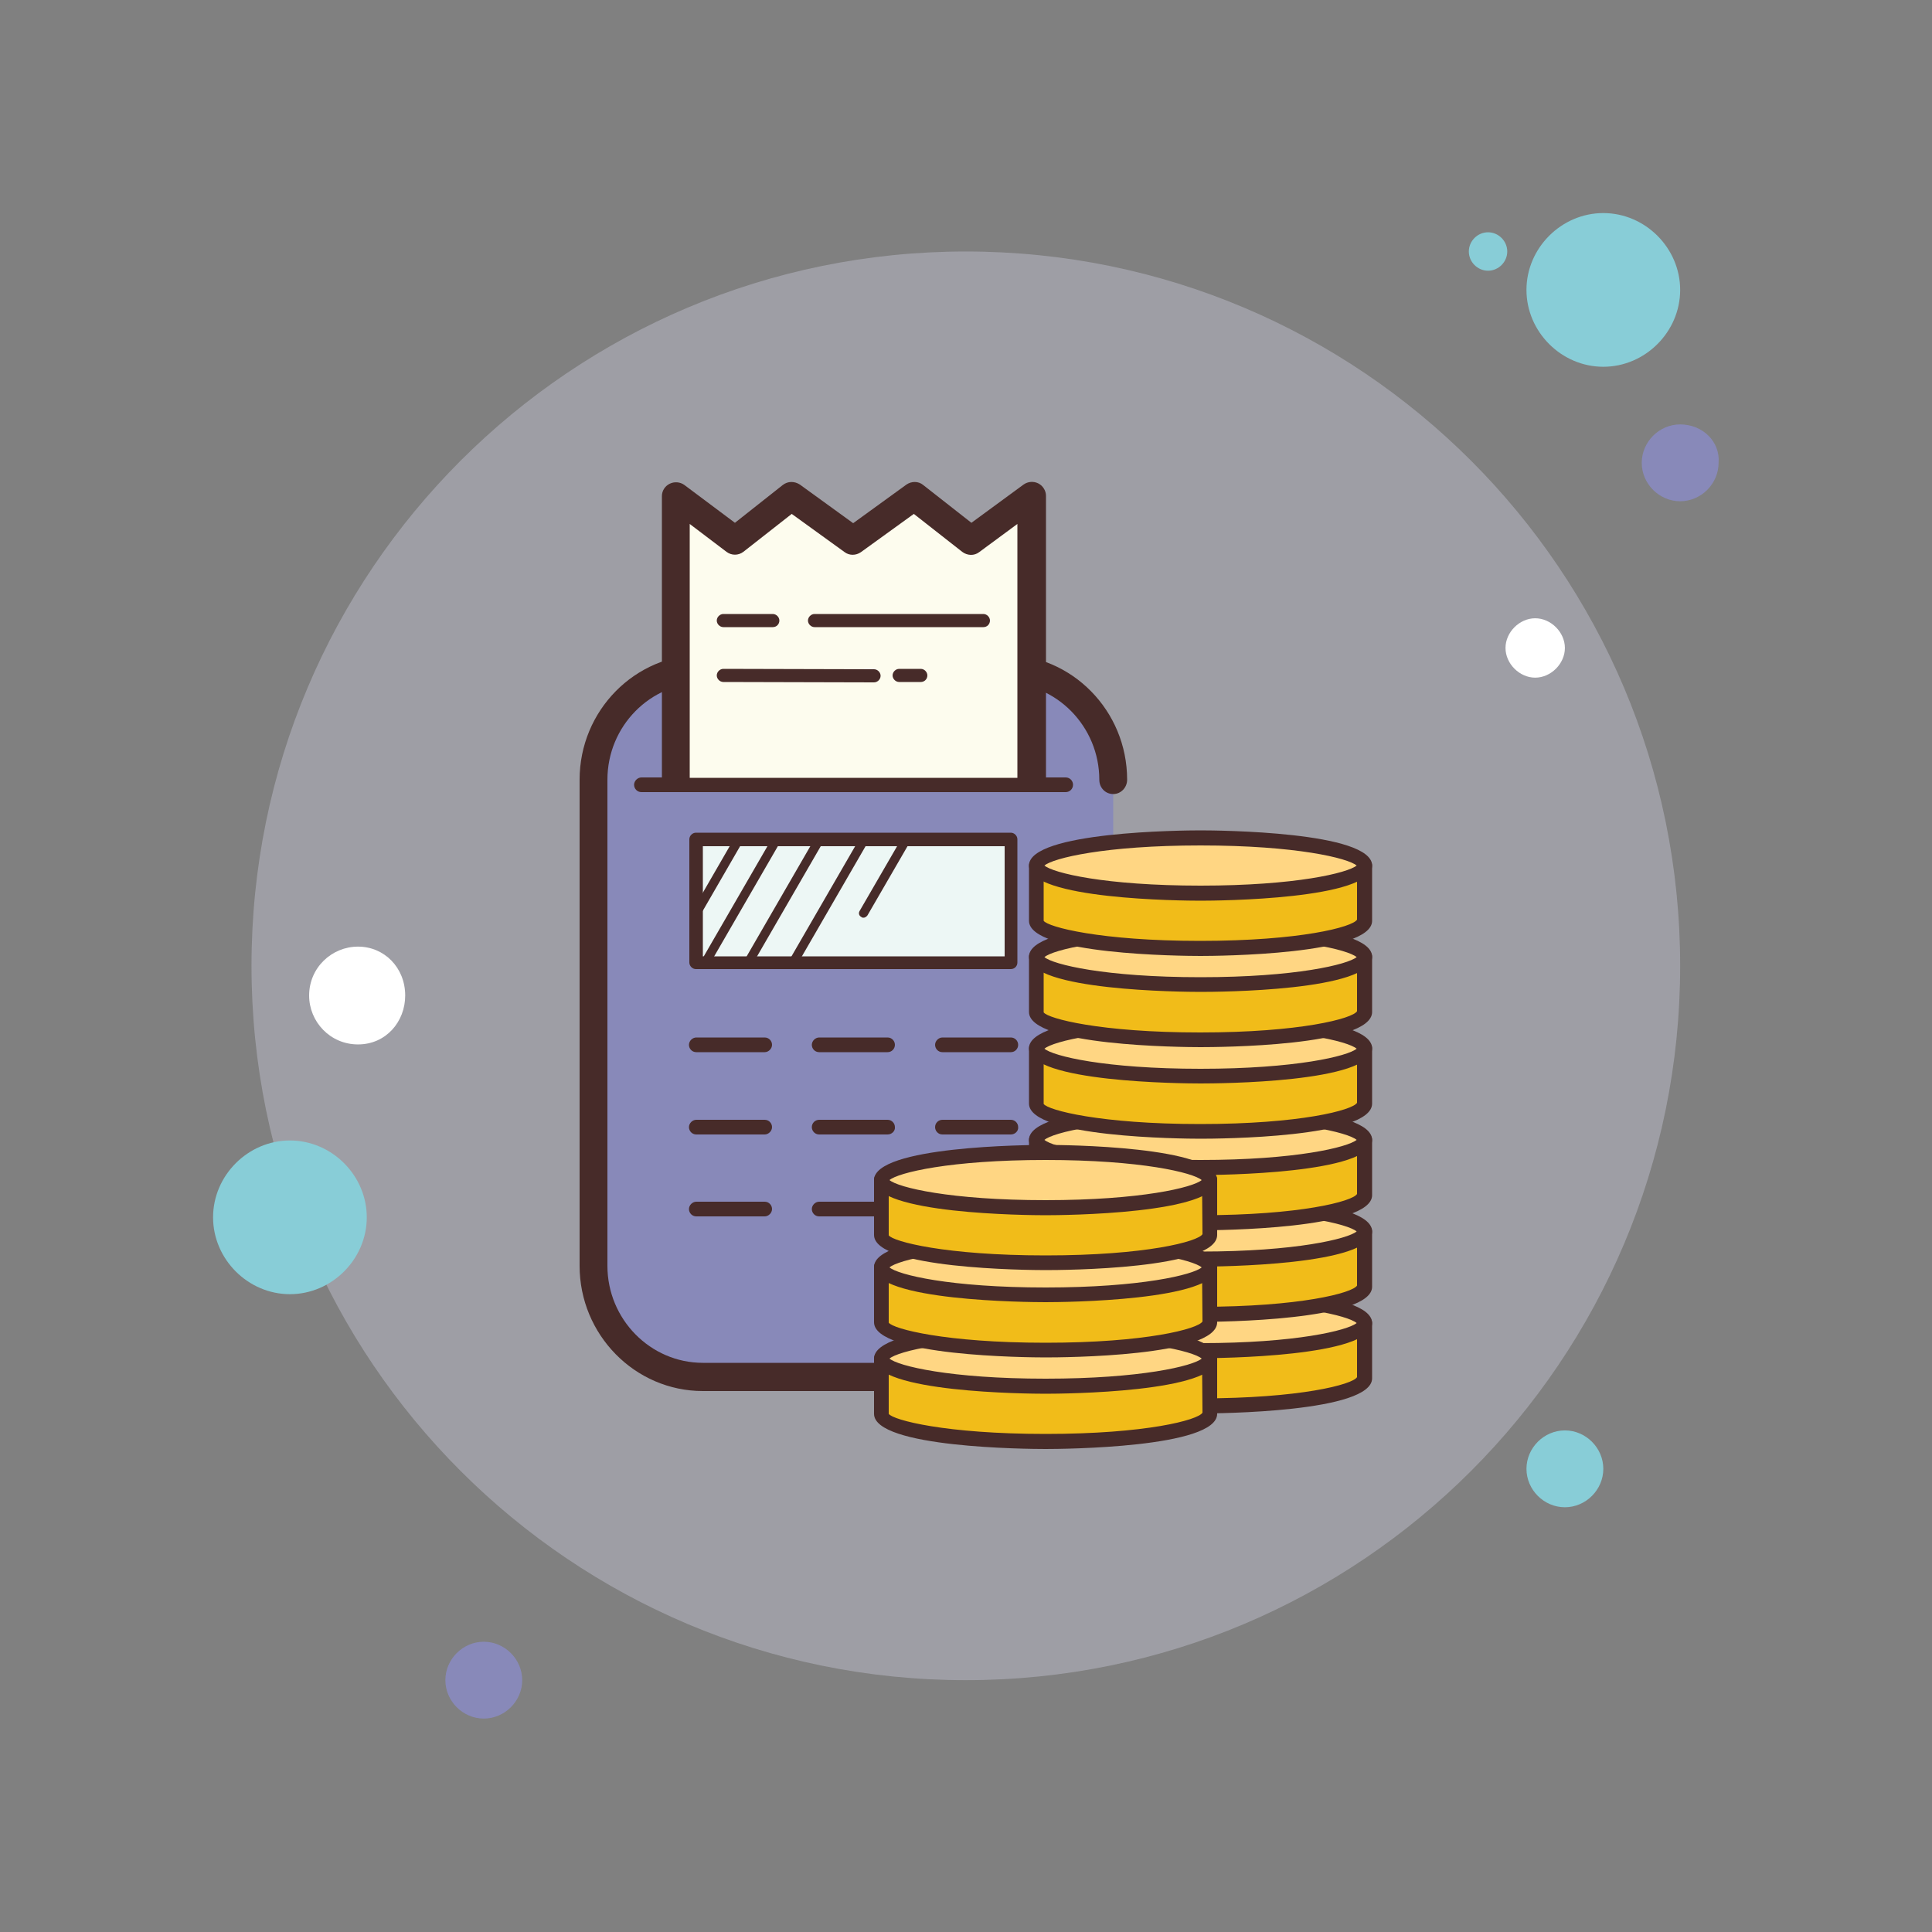 <?xml version="1.0" encoding="utf-8"?>
<!-- Generator: Adobe Illustrator 16.0.0, SVG Export Plug-In . SVG Version: 6.00 Build 0)  -->
<!DOCTYPE svg PUBLIC "-//W3C//DTD SVG 1.1//EN" "http://www.w3.org/Graphics/SVG/1.1/DTD/svg11.dtd">
<svg version="1.1"
	 id="svg174" xmlns:dc="http://purl.org/dc/elements/1.1/" xmlns:cc="http://creativecommons.org/ns#" xmlns:rdf="http://www.w3.org/1999/02/22-rdf-syntax-ns#" xmlns:svg="http://www.w3.org/2000/svg" xmlns:sodipodi="http://sodipodi.sourceforge.net/DTD/sodipodi-0.dtd" xmlns:inkscape="http://www.inkscape.org/namespaces/inkscape" inkscape:version="0.92.4 (5da689c313, 2019-01-14)" sodipodi:docname="cash-register.svg"
	 xmlns="http://www.w3.org/2000/svg" xmlns:xlink="http://www.w3.org/1999/xlink" x="0px" y="0px" width="50px" height="50px"
	 viewBox="0 0 50 50" enable-background="new 0 0 50 50" xml:space="preserve">
<rect x="0" y="0" width="50" height="50" fill="#808080" stroke="none"/>
<sodipodi:namedview  inkscape:cy="25" inkscape:cx="25" inkscape:zoom="4.72" showgrid="false" guidetolerance="10" gridtolerance="10" objecttolerance="10" bordercolor="#666666" pagecolor="#ffffff" borderopacity="1" id="namedview176" inkscape:current-layer="svg174" inkscape:window-maximized="1" inkscape:window-y="-8" inkscape:window-x="-8" inkscape:window-height="705" inkscape:window-width="1366" inkscape:pageshadow="2" inkscape:pageopacity="0">
	</sodipodi:namedview>
<g id="g1007" transform="scale(4.52)">
	<path id="path6-8" inkscape:connector-curvature="0" opacity="0.309" fill="#E4E4F9" enable-background="new    " d="M5.53,1.44
		c-2.26,0-4.09,1.83-4.09,4.09s1.83,4.09,4.09,4.09c2.26,0,4.09-1.83,4.09-4.09S7.79,1.44,5.53,1.44z"/>
	<g id="g997">
		<path id="path4" inkscape:connector-curvature="0" fill="#88CDD7" d="M8.52,1.33c-0.06,0-0.11,0.05-0.11,0.11
			c0,0.06,0.05,0.11,0.11,0.11S8.63,1.5,8.63,1.44C8.63,1.38,8.58,1.33,8.52,1.33z"/>
		<path id="path8" inkscape:connector-curvature="0" fill="#88CDD7" d="M9.18,1.22c-0.24,0-0.44,0.2-0.44,0.44S8.94,2.1,9.18,2.1
			s0.44-0.2,0.44-0.44S9.42,1.22,9.18,1.22z"/>
		<path id="path10" inkscape:connector-curvature="0" fill="#8889B9" d="M9.62,2.43c-0.12,0-0.22,0.1-0.22,0.22
			c0,0.12,0.1,0.22,0.22,0.22c0.12,0,0.22-0.1,0.22-0.22C9.85,2.53,9.75,2.43,9.62,2.43z"/>
		<path id="path12" inkscape:connector-curvature="0" fill="#88CDD7" d="M8.96,8.19c-0.12,0-0.22,0.1-0.22,0.22s0.1,0.22,0.22,0.22
			c0.12,0,0.22-0.1,0.22-0.22S9.08,8.19,8.96,8.19z M1.66,6.53c-0.24,0-0.44,0.2-0.44,0.44c0,0.24,0.2,0.44,0.44,0.44
			S2.1,7.21,2.1,6.97C2.1,6.73,1.9,6.53,1.66,6.53z"/>
		<path id="path14" inkscape:connector-curvature="0" fill="#8889B9" d="M2.77,9.4c-0.12,0-0.22,0.1-0.22,0.22
			c0,0.12,0.1,0.22,0.22,0.22s0.22-0.1,0.22-0.22C2.99,9.5,2.89,9.4,2.77,9.4z"/>
		<path id="path16" inkscape:connector-curvature="0" fill="#FFFFFF" d="M2.05,5.42c-0.15,0-0.28,0.12-0.28,0.28
			c0,0.15,0.12,0.28,0.28,0.28S2.32,5.85,2.32,5.7C2.32,5.54,2.2,5.42,2.05,5.42z M8.79,3.54c-0.09,0-0.17,0.08-0.17,0.17
			c0,0.09,0.08,0.17,0.17,0.17S8.96,3.8,8.96,3.71C8.96,3.62,8.88,3.54,8.79,3.54z"/>
	</g>
</g>
<path id="path2" inkscape:connector-curvature="0" fill="none" d="M0,50V0h50v50H0z"/>
<g id="g168">
	<path id="path18" inkscape:connector-curvature="0" fill="#8889B9" d="M26.35,35.45h-8.16c-1.56,0-2.83-1.27-2.83-2.83V20.23
		c0-1.56,1.27-2.83,2.83-2.83h7.79c1.56,0,2.83,1.27,2.83,2.83v11.54"/>
	<path id="path20" inkscape:connector-curvature="0" fill="#472B29" d="M22.81,36h-4.62C16.43,36,15,34.54,15,32.76V20.18
		c0-1.79,1.43-3.24,3.19-3.24h7.79c1.76,0,3.19,1.45,3.19,3.24c0,0.2-0.16,0.37-0.36,0.37c-0.2,0-0.36-0.16-0.36-0.37
		c0-1.38-1.11-2.51-2.47-2.51h-7.79c-1.36,0-2.47,1.12-2.47,2.51v12.58c0,1.38,1.11,2.51,2.47,2.51h4.62c0.2,0,0.36,0.16,0.36,0.37
		C23.17,35.84,23.01,36,22.81,36z"/>
	<path id="path22" inkscape:connector-curvature="0" fill="#472B29" d="M27.58,20.5H16.6c-0.11,0-0.19-0.09-0.19-0.19
		s0.09-0.19,0.19-0.19h10.98c0.11,0,0.19,0.09,0.19,0.19S27.69,20.5,27.58,20.5z"/>
	<path id="path24" inkscape:connector-curvature="0" fill="#FDFCEE" d="M17.49,20.13v-7.29l1.53,1.15l1.46-1.15l1.59,1.15l1.59-1.15
		l1.46,1.15l1.57-1.15v7.29"/>
	<path id="path26" inkscape:connector-curvature="0" fill="#472B29" d="M26.69,20.5c-0.2,0-0.36-0.16-0.36-0.36v-6.58l-0.99,0.73
		c-0.13,0.1-0.31,0.09-0.44-0.01l-1.25-0.98l-1.37,0.99c-0.13,0.09-0.3,0.09-0.42,0l-1.37-0.99l-1.25,0.98
		c-0.13,0.1-0.31,0.1-0.44,0l-0.95-0.72v6.57c0,0.2-0.16,0.36-0.36,0.36c-0.2,0-0.36-0.16-0.36-0.36v-7.29
		c0-0.14,0.08-0.26,0.2-0.32c0.12-0.06,0.27-0.05,0.38,0.03l1.31,0.98l1.24-0.98c0.13-0.1,0.3-0.1,0.44-0.01l1.38,1l1.38-1
		c0.13-0.09,0.31-0.09,0.43,0.01l1.25,0.98l1.35-0.99c0.11-0.08,0.26-0.09,0.38-0.03c0.12,0.06,0.2,0.19,0.2,0.32v7.29
		C27.05,20.33,26.89,20.5,26.69,20.5z"/>
	<path id="path28" inkscape:connector-curvature="0" fill="#EDF7F5" d="M18.02,21.73h8.15v3.19h-8.15V21.73z"/>
	<path id="path30" inkscape:connector-curvature="0" fill="#472B29" d="M26.16,25.08h-8.15c-0.09,0-0.17-0.08-0.17-0.17v-3.19
		c0-0.09,0.08-0.17,0.17-0.17h8.15c0.09,0,0.17,0.08,0.17,0.17v3.19C26.33,25.01,26.25,25.08,26.16,25.08z M18.19,24.75h7.81V21.9
		h-7.81V24.75z M22.97,27.23H21.2c-0.11,0-0.19-0.09-0.19-0.19s0.09-0.19,0.19-0.19h1.77c0.11,0,0.19,0.09,0.19,0.19
		S23.08,27.23,22.97,27.23z M19.79,27.23h-1.77c-0.11,0-0.19-0.09-0.19-0.19s0.09-0.19,0.19-0.19h1.77c0.11,0,0.19,0.09,0.19,0.19
		S19.89,27.23,19.79,27.23z M26.16,27.23h-1.77c-0.11,0-0.19-0.09-0.19-0.19s0.09-0.19,0.19-0.19h1.77c0.11,0,0.19,0.09,0.19,0.19
		S26.27,27.23,26.16,27.23z M22.97,29.36H21.2c-0.11,0-0.19-0.09-0.19-0.19c0-0.11,0.09-0.19,0.19-0.19h1.77
		c0.11,0,0.19,0.09,0.19,0.19C23.17,29.27,23.08,29.36,22.97,29.36z M19.79,29.36h-1.77c-0.11,0-0.19-0.09-0.19-0.19
		s0.09-0.19,0.19-0.19h1.77c0.11,0,0.19,0.09,0.19,0.19S19.89,29.36,19.79,29.36z M26.16,29.36h-1.77c-0.11,0-0.19-0.09-0.19-0.19
		c0-0.11,0.09-0.19,0.19-0.19h1.77c0.11,0,0.19,0.09,0.19,0.19C26.36,29.27,26.27,29.36,26.16,29.36z M22.97,31.48H21.2
		c-0.11,0-0.19-0.09-0.19-0.19s0.09-0.19,0.19-0.19h1.77c0.11,0,0.19,0.09,0.19,0.19S23.08,31.48,22.97,31.48z M19.79,31.48h-1.77
		c-0.11,0-0.19-0.09-0.19-0.19s0.09-0.19,0.19-0.19h1.77c0.11,0,0.19,0.09,0.19,0.19S19.89,31.48,19.79,31.48z M26.16,31.48h-1.77
		c-0.11,0-0.19-0.09-0.19-0.19s0.09-0.19,0.19-0.19h1.77c0.11,0,0.19,0.09,0.19,0.19S26.27,31.48,26.16,31.48z"/>
	<g id="g34">
		<path id="path32" inkscape:connector-curvature="0" fill="#472B29" d="M25.45,16.23h-4.37c-0.09,0-0.17-0.08-0.17-0.17
			s0.08-0.17,0.17-0.17h4.37c0.09,0,0.17,0.08,0.17,0.17C25.62,16.15,25.55,16.23,25.45,16.23z"/>
	</g>
	<g id="g38">
		<path id="path36" inkscape:connector-curvature="0" fill="#472B29" d="M20,16.23h-1.28c-0.09,0-0.17-0.08-0.17-0.17
			s0.08-0.17,0.17-0.17H20c0.09,0,0.17,0.08,0.17,0.17C20.17,16.15,20.1,16.23,20,16.23z"/>
	</g>
	<g id="g42">
		<path id="path40" inkscape:connector-curvature="0" fill="#472B29" d="M22.62,17.66L22.62,17.66l-3.9-0.01
			c-0.09,0-0.17-0.08-0.17-0.17c0-0.09,0.08-0.17,0.17-0.17h0l3.9,0.01c0.09,0,0.17,0.08,0.17,0.17
			C22.79,17.58,22.71,17.66,22.62,17.66z"/>
	</g>
	<g id="g142">
		<path id="path44" inkscape:connector-curvature="0" fill="#F1BC19" d="M26.82,34.24v1.43c0,0.39,1.9,0.71,4.25,0.71
			c2.35,0,4.25-0.32,4.25-0.71v-1.43H26.82z"/>
		<path id="path46" inkscape:connector-curvature="0" fill="#472B29" d="M31.07,36.58c-0.46,0-4.44-0.03-4.44-0.91v-1.43
			c0-0.11,0.09-0.19,0.19-0.19h8.5c0.11,0,0.19,0.09,0.19,0.19v1.43C35.51,36.55,31.52,36.58,31.07,36.58z M27.01,34.43v1.24
			c0.11,0.16,1.46,0.52,4.05,0.52s3.95-0.36,4.06-0.55l0-1.21H27.01z"/>
		<path id="path48" inkscape:connector-curvature="0" fill="#FFD683" d="M31.07,33.53c-2.35,0-4.25,0.32-4.25,0.71
			s1.9,0.71,4.25,0.71c2.35,0,4.25-0.32,4.25-0.71S33.41,33.53,31.07,33.53z"/>
		<path id="path50" inkscape:connector-curvature="0" fill="#472B29" d="M31.07,35.15c-0.46,0-4.44-0.03-4.44-0.91
			c0-0.88,3.99-0.91,4.44-0.91s4.44,0.03,4.44,0.91C35.51,35.12,31.52,35.15,31.07,35.15z M27.03,34.24
			c0.22,0.19,1.56,0.52,4.04,0.52c2.47,0,3.81-0.33,4.04-0.52c-0.22-0.19-1.56-0.52-4.04-0.52C28.59,33.72,27.25,34.05,27.03,34.24z
			 M35.13,34.27L35.13,34.27L35.13,34.27z"/>
		<path id="path52" inkscape:connector-curvature="0" fill="#F1BC19" d="M26.82,31.87v1.43c0,0.39,1.9,0.71,4.25,0.71
			c2.35,0,4.25-0.32,4.25-0.71v-1.43L26.82,31.87L26.82,31.87z"/>
		<path id="path54" inkscape:connector-curvature="0" fill="#472B29" d="M31.07,34.21c-0.46,0-4.44-0.03-4.44-0.91v-1.43
			c0-0.11,0.09-0.19,0.19-0.19h8.5c0.11,0,0.19,0.09,0.19,0.19v1.43C35.51,34.18,31.52,34.21,31.07,34.21z M27.01,32.06v1.24
			c0.11,0.16,1.46,0.52,4.05,0.52s3.95-0.36,4.06-0.55l0-1.21H27.01L27.01,32.06z"/>
		<path id="path56" inkscape:connector-curvature="0" fill="#FFD683" d="M31.07,31.16c-2.35,0-4.25,0.32-4.25,0.71
			c0,0.39,1.9,0.71,4.25,0.71c2.35,0,4.25-0.32,4.25-0.71C35.32,31.48,33.41,31.16,31.07,31.16z"/>
		<path id="path58" inkscape:connector-curvature="0" fill="#472B29" d="M31.07,32.78c-0.46,0-4.44-0.03-4.44-0.91
			s3.99-0.91,4.44-0.91s4.44,0.03,4.44,0.91S31.52,32.78,31.07,32.78z M27.03,31.87c0.22,0.19,1.56,0.52,4.04,0.52
			c2.47,0,3.81-0.33,4.04-0.52c-0.22-0.19-1.56-0.52-4.04-0.52C28.59,31.35,27.25,31.68,27.03,31.87z M35.13,31.9L35.13,31.9
			L35.13,31.9z"/>
		<path id="path60" inkscape:connector-curvature="0" fill="#F1BC19" d="M26.82,29.5v1.43c0,0.39,1.9,0.71,4.25,0.71
			c2.35,0,4.25-0.32,4.25-0.71V29.5H26.82z"/>
		<path id="path62" inkscape:connector-curvature="0" fill="#472B29" d="M31.07,31.84c-0.46,0-4.44-0.03-4.44-0.91V29.5
			c0-0.11,0.09-0.19,0.19-0.19h8.5c0.11,0,0.19,0.09,0.19,0.19v1.43C35.51,31.81,31.52,31.84,31.07,31.84z M27.01,29.69v1.24
			c0.11,0.16,1.46,0.52,4.05,0.52s3.95-0.36,4.06-0.55l0-1.21H27.01z"/>
		<g id="g68">
			<path id="path64" inkscape:connector-curvature="0" fill="#FFD683" d="M31.07,28.79c-2.35,0-4.25,0.32-4.25,0.71
				c0,0.39,1.9,0.71,4.25,0.71c2.35,0,4.25-0.32,4.25-0.71C35.32,29.11,33.41,28.79,31.07,28.79z"/>
			<path id="path66" inkscape:connector-curvature="0" fill="#472B29" d="M31.07,30.41c-0.46,0-4.44-0.03-4.44-0.91
				s3.99-0.91,4.44-0.91s4.44,0.03,4.44,0.91S31.52,30.41,31.07,30.41z M27.03,29.5c0.22,0.19,1.56,0.52,4.04,0.52
				c2.47,0,3.81-0.33,4.04-0.52c-0.22-0.19-1.56-0.52-4.04-0.52C28.59,28.98,27.25,29.31,27.03,29.5z M35.13,29.53L35.13,29.53
				L35.13,29.53z"/>
		</g>
		<g id="g80">
			<path id="path70" inkscape:connector-curvature="0" fill="#F1BC19" d="M26.82,27.13v1.43c0,0.39,1.9,0.71,4.25,0.71
				c2.35,0,4.25-0.32,4.25-0.71v-1.43H26.82z"/>
			<path id="path72" inkscape:connector-curvature="0" fill="#472B29" d="M31.07,29.47c-0.46,0-4.44-0.03-4.44-0.91v-1.43
				c0-0.11,0.09-0.19,0.19-0.19h8.5c0.11,0,0.19,0.09,0.19,0.19v1.43C35.51,29.45,31.52,29.47,31.07,29.47z M27.01,27.33v1.24
				c0.11,0.16,1.46,0.52,4.05,0.52s3.95-0.36,4.06-0.55l0-1.21H27.01z"/>
			<g id="g78">
				<path id="path74" inkscape:connector-curvature="0" fill="#FFD683" d="M31.07,26.42c-2.35,0-4.25,0.32-4.25,0.71
					s1.9,0.71,4.25,0.71c2.35,0,4.25-0.32,4.25-0.71S33.41,26.42,31.07,26.42z"/>
				<path id="path76" inkscape:connector-curvature="0" fill="#472B29" d="M31.07,28.04c-0.46,0-4.44-0.03-4.44-0.91
					c0-0.88,3.99-0.91,4.44-0.91s4.44,0.03,4.44,0.91C35.51,28.02,31.52,28.04,31.07,28.04z M27.03,27.14
					c0.22,0.19,1.56,0.52,4.04,0.52c2.47,0,3.82-0.33,4.04-0.52c-0.22-0.19-1.56-0.52-4.04-0.52
					C28.59,26.62,27.25,26.95,27.03,27.14z M35.13,27.16L35.13,27.16L35.13,27.16z"/>
			</g>
		</g>
		<g id="g92">
			<path id="path82" inkscape:connector-curvature="0" fill="#F1BC19" d="M22.81,35.16v1.43c0,0.39,1.9,0.71,4.25,0.71
				c2.35,0,4.25-0.32,4.25-0.71v-1.43H22.81z"/>
			<path id="path84" inkscape:connector-curvature="0" fill="#472B29" d="M27.06,37.5c-0.46,0-4.44-0.03-4.44-0.91v-1.43
				c0-0.11,0.09-0.19,0.19-0.19h8.5c0.11,0,0.19,0.09,0.19,0.19v1.43C31.5,37.47,27.51,37.5,27.06,37.5z M23,35.35v1.24
				c0.11,0.16,1.46,0.52,4.06,0.52c2.6,0,3.95-0.36,4.06-0.55l-0.01-1.21L23,35.35L23,35.35z"/>
			<g id="g90">
				<path id="path86" inkscape:connector-curvature="0" fill="#FFD683" d="M27.06,34.45c-2.35,0-4.25,0.32-4.25,0.71
					c0,0.39,1.9,0.71,4.25,0.71c2.35,0,4.25-0.32,4.25-0.71C31.3,34.77,29.4,34.45,27.06,34.45z"/>
				<path id="path88" inkscape:connector-curvature="0" fill="#472B29" d="M27.06,36.07c-0.46,0-4.44-0.03-4.44-0.91
					s3.99-0.91,4.44-0.91s4.44,0.03,4.44,0.91S27.51,36.07,27.06,36.07z M23.02,35.16c0.22,0.19,1.56,0.52,4.04,0.52
					c2.47,0,3.82-0.33,4.04-0.52c-0.22-0.19-1.56-0.52-4.04-0.52C24.58,34.64,23.24,34.97,23.02,35.16z M31.12,35.19L31.12,35.19
					L31.12,35.19z"/>
			</g>
		</g>
		<g id="g104">
			<path id="path94" inkscape:connector-curvature="0" fill="#F1BC19" d="M22.81,32.79v1.43c0,0.39,1.9,0.71,4.25,0.71
				c2.35,0,4.25-0.32,4.25-0.71v-1.43H22.81z"/>
			<path id="path96" inkscape:connector-curvature="0" fill="#472B29" d="M27.06,35.13c-0.46,0-4.44-0.03-4.44-0.91v-1.43
				c0-0.11,0.09-0.19,0.19-0.19h8.5c0.11,0,0.19,0.09,0.19,0.19v1.43C31.5,35.11,27.51,35.13,27.06,35.13z M23,32.99v1.24
				c0.11,0.16,1.46,0.52,4.06,0.52c2.6,0,3.95-0.36,4.06-0.55l-0.01-1.21H23L23,32.99z"/>
			<g id="g102">
				<path id="path98" inkscape:connector-curvature="0" fill="#FFD683" d="M27.06,32.08c-2.35,0-4.25,0.32-4.25,0.71
					s1.9,0.71,4.25,0.71c2.35,0,4.25-0.32,4.25-0.71S29.4,32.08,27.06,32.08z"/>
				<path id="path100" inkscape:connector-curvature="0" fill="#472B29" d="M27.06,33.7c-0.46,0-4.44-0.03-4.44-0.91
					s3.99-0.91,4.44-0.91s4.44,0.03,4.44,0.91S27.51,33.7,27.06,33.7z M23.02,32.8c0.22,0.19,1.56,0.52,4.04,0.52
					c2.47,0,3.82-0.33,4.04-0.52c-0.22-0.19-1.56-0.52-4.04-0.52C24.58,32.28,23.24,32.61,23.02,32.8z M31.12,32.82L31.12,32.82
					L31.12,32.82z"/>
			</g>
		</g>
		<g id="g116">
			<path id="path106" inkscape:connector-curvature="0" fill="#F1BC19" d="M22.81,30.54v1.43c0,0.39,1.9,0.71,4.25,0.71
				c2.35,0,4.25-0.32,4.25-0.71v-1.43H22.81z"/>
			<path id="path108" inkscape:connector-curvature="0" fill="#472B29" d="M27.06,32.87c-0.46,0-4.44-0.03-4.44-0.91v-1.43
				c0-0.11,0.09-0.19,0.19-0.19h8.5c0.11,0,0.19,0.09,0.19,0.19v1.43C31.5,32.85,27.51,32.87,27.06,32.87z M23,30.73v1.24
				c0.11,0.16,1.46,0.52,4.06,0.52c2.6,0,3.95-0.36,4.06-0.55l-0.01-1.21L23,30.73z"/>
			<g id="g114">
				<path id="path110" inkscape:connector-curvature="0" fill="#FFD683" d="M27.06,29.83c-2.35,0-4.25,0.32-4.25,0.71
					c0,0.39,1.9,0.71,4.25,0.71c2.35,0,4.25-0.32,4.25-0.71C31.3,30.14,29.4,29.83,27.06,29.83z"/>
				<path id="path112" inkscape:connector-curvature="0" fill="#472B29" d="M27.06,31.45c-0.46,0-4.44-0.03-4.44-0.91
					c0-0.88,3.99-0.91,4.44-0.91s4.44,0.03,4.44,0.91C31.5,31.42,27.51,31.45,27.06,31.45z M23.02,30.54
					c0.22,0.19,1.56,0.52,4.04,0.52c2.47,0,3.82-0.33,4.04-0.52c-0.22-0.19-1.56-0.52-4.04-0.52
					C24.58,30.02,23.24,30.35,23.02,30.54z M31.12,30.57L31.12,30.57L31.12,30.57z"/>
			</g>
		</g>
		<g id="g128">
			<path id="path118" inkscape:connector-curvature="0" fill="#F1BC19" d="M26.82,24.77v1.43c0,0.39,1.9,0.71,4.25,0.71
				c2.35,0,4.25-0.32,4.25-0.71v-1.43H26.82z"/>
			<path id="path120" inkscape:connector-curvature="0" fill="#472B29" d="M31.07,27.1c-0.46,0-4.44-0.03-4.44-0.91v-1.43
				c0-0.11,0.09-0.19,0.19-0.19h8.5c0.11,0,0.19,0.09,0.19,0.19v1.43C35.51,27.08,31.52,27.1,31.07,27.1z M27.01,24.96v1.24
				c0.11,0.16,1.46,0.52,4.05,0.52s3.95-0.36,4.06-0.55l0-1.21L27.01,24.96L27.01,24.96z"/>
			<g id="g126">
				<path id="path122" inkscape:connector-curvature="0" fill="#FFD683" d="M31.07,24.06c-2.35,0-4.25,0.32-4.25,0.71
					c0,0.39,1.9,0.71,4.25,0.71c2.35,0,4.25-0.32,4.25-0.71C35.32,24.37,33.41,24.06,31.07,24.06z"/>
				<path id="path124" inkscape:connector-curvature="0" fill="#472B29" d="M31.07,25.67c-0.46,0-4.44-0.03-4.44-0.91
					c0-0.88,3.99-0.91,4.44-0.91s4.44,0.03,4.44,0.91C35.51,25.65,31.52,25.67,31.07,25.67z M27.03,24.77
					c0.22,0.19,1.56,0.52,4.04,0.52c2.47,0,3.81-0.33,4.04-0.52c-0.22-0.19-1.56-0.52-4.04-0.52
					C28.59,24.25,27.25,24.58,27.03,24.77z M35.13,24.8L35.13,24.8L35.13,24.8z"/>
			</g>
		</g>
		<g id="g140">
			<path id="path130" inkscape:connector-curvature="0" fill="#F1BC19" d="M26.82,22.4v1.43c0,0.39,1.9,0.71,4.25,0.71
				c2.35,0,4.25-0.32,4.25-0.71V22.4H26.82z"/>
			<path id="path132" inkscape:connector-curvature="0" fill="#472B29" d="M31.07,24.74c-0.46,0-4.44-0.03-4.44-0.91V22.4
				c0-0.11,0.09-0.19,0.19-0.19h8.5c0.11,0,0.19,0.09,0.19,0.19v1.43C35.51,24.71,31.52,24.74,31.07,24.74z M27.01,22.59v1.24
				c0.11,0.16,1.46,0.52,4.05,0.52s3.95-0.36,4.06-0.55l0-1.21H27.01z"/>
			<g id="g138">
				<path id="path134" inkscape:connector-curvature="0" fill="#FFD683" d="M31.07,21.69c-2.35,0-4.25,0.32-4.25,0.71
					c0,0.39,1.9,0.71,4.25,0.71c2.35,0,4.25-0.32,4.25-0.71C35.32,22.01,33.41,21.69,31.07,21.69z"/>
				<path id="path136" inkscape:connector-curvature="0" fill="#472B29" d="M31.07,23.31c-0.46,0-4.44-0.03-4.44-0.91
					s3.99-0.91,4.44-0.91s4.44,0.03,4.44,0.91C35.51,23.28,31.52,23.31,31.07,23.31z M27.03,22.4c0.22,0.19,1.56,0.52,4.04,0.52
					c2.47,0,3.81-0.33,4.04-0.52c-0.22-0.19-1.56-0.52-4.04-0.52C28.59,21.88,27.25,22.21,27.03,22.4z M35.13,22.43L35.13,22.43
					L35.13,22.43z"/>
			</g>
		</g>
	</g>
	<g id="g146">
		<path id="path144" inkscape:connector-curvature="0" fill="#472B29" d="M23.83,17.65h-0.56c-0.09,0-0.17-0.08-0.17-0.17
			c0-0.09,0.08-0.17,0.17-0.17h0.56c0.09,0,0.17,0.08,0.17,0.17C24,17.58,23.92,17.65,23.83,17.65z"/>
	</g>
	<g id="g150">
		<path id="path148" inkscape:connector-curvature="0" fill="#472B29" d="M18.02,23.75c-0.02,0-0.04,0-0.06-0.02
			c-0.06-0.03-0.08-0.1-0.04-0.16l1.12-1.94c0.03-0.06,0.1-0.07,0.16-0.04c0.05,0.03,0.07,0.1,0.04,0.16l-1.12,1.94
			C18.1,23.73,18.06,23.75,18.02,23.75z"/>
	</g>
	<g id="g154">
		<path id="path152" inkscape:connector-curvature="0" fill="#472B29" d="M18.25,25.04c-0.02,0-0.04,0-0.06-0.02
			c-0.05-0.03-0.07-0.1-0.04-0.16l1.85-3.2c0.03-0.05,0.1-0.07,0.16-0.04c0.05,0.03,0.07,0.1,0.04,0.16l-1.85,3.2
			C18.33,25.02,18.29,25.04,18.25,25.04z"/>
	</g>
	<g id="g158">
		<path id="path156" inkscape:connector-curvature="0" fill="#472B29" d="M19.36,25.04c-0.02,0-0.04,0-0.06-0.02
			c-0.05-0.03-0.07-0.1-0.04-0.16l1.85-3.2c0.03-0.05,0.1-0.07,0.16-0.04c0.05,0.03,0.07,0.1,0.04,0.16l-1.85,3.2
			C19.44,25.02,19.4,25.04,19.36,25.04z"/>
	</g>
	<g id="g162">
		<path id="path160" inkscape:connector-curvature="0" fill="#472B29" d="M20.52,25.04c-0.02,0-0.04,0-0.06-0.02
			c-0.06-0.03-0.07-0.1-0.04-0.16l1.85-3.2c0.03-0.05,0.1-0.07,0.16-0.04c0.06,0.03,0.07,0.1,0.04,0.16l-1.85,3.2
			C20.6,25.02,20.56,25.04,20.52,25.04z"/>
	</g>
	<g id="g166">
		<path id="path164" inkscape:connector-curvature="0" fill="#472B29" d="M22.35,23.75c-0.02,0-0.04,0-0.06-0.02
			c-0.06-0.03-0.08-0.1-0.04-0.16l1.1-1.9c0.03-0.06,0.1-0.07,0.16-0.04c0.06,0.03,0.08,0.1,0.04,0.16l-1.1,1.9
			C22.42,23.73,22.38,23.75,22.35,23.75z"/>
	</g>
</g>
</svg>
